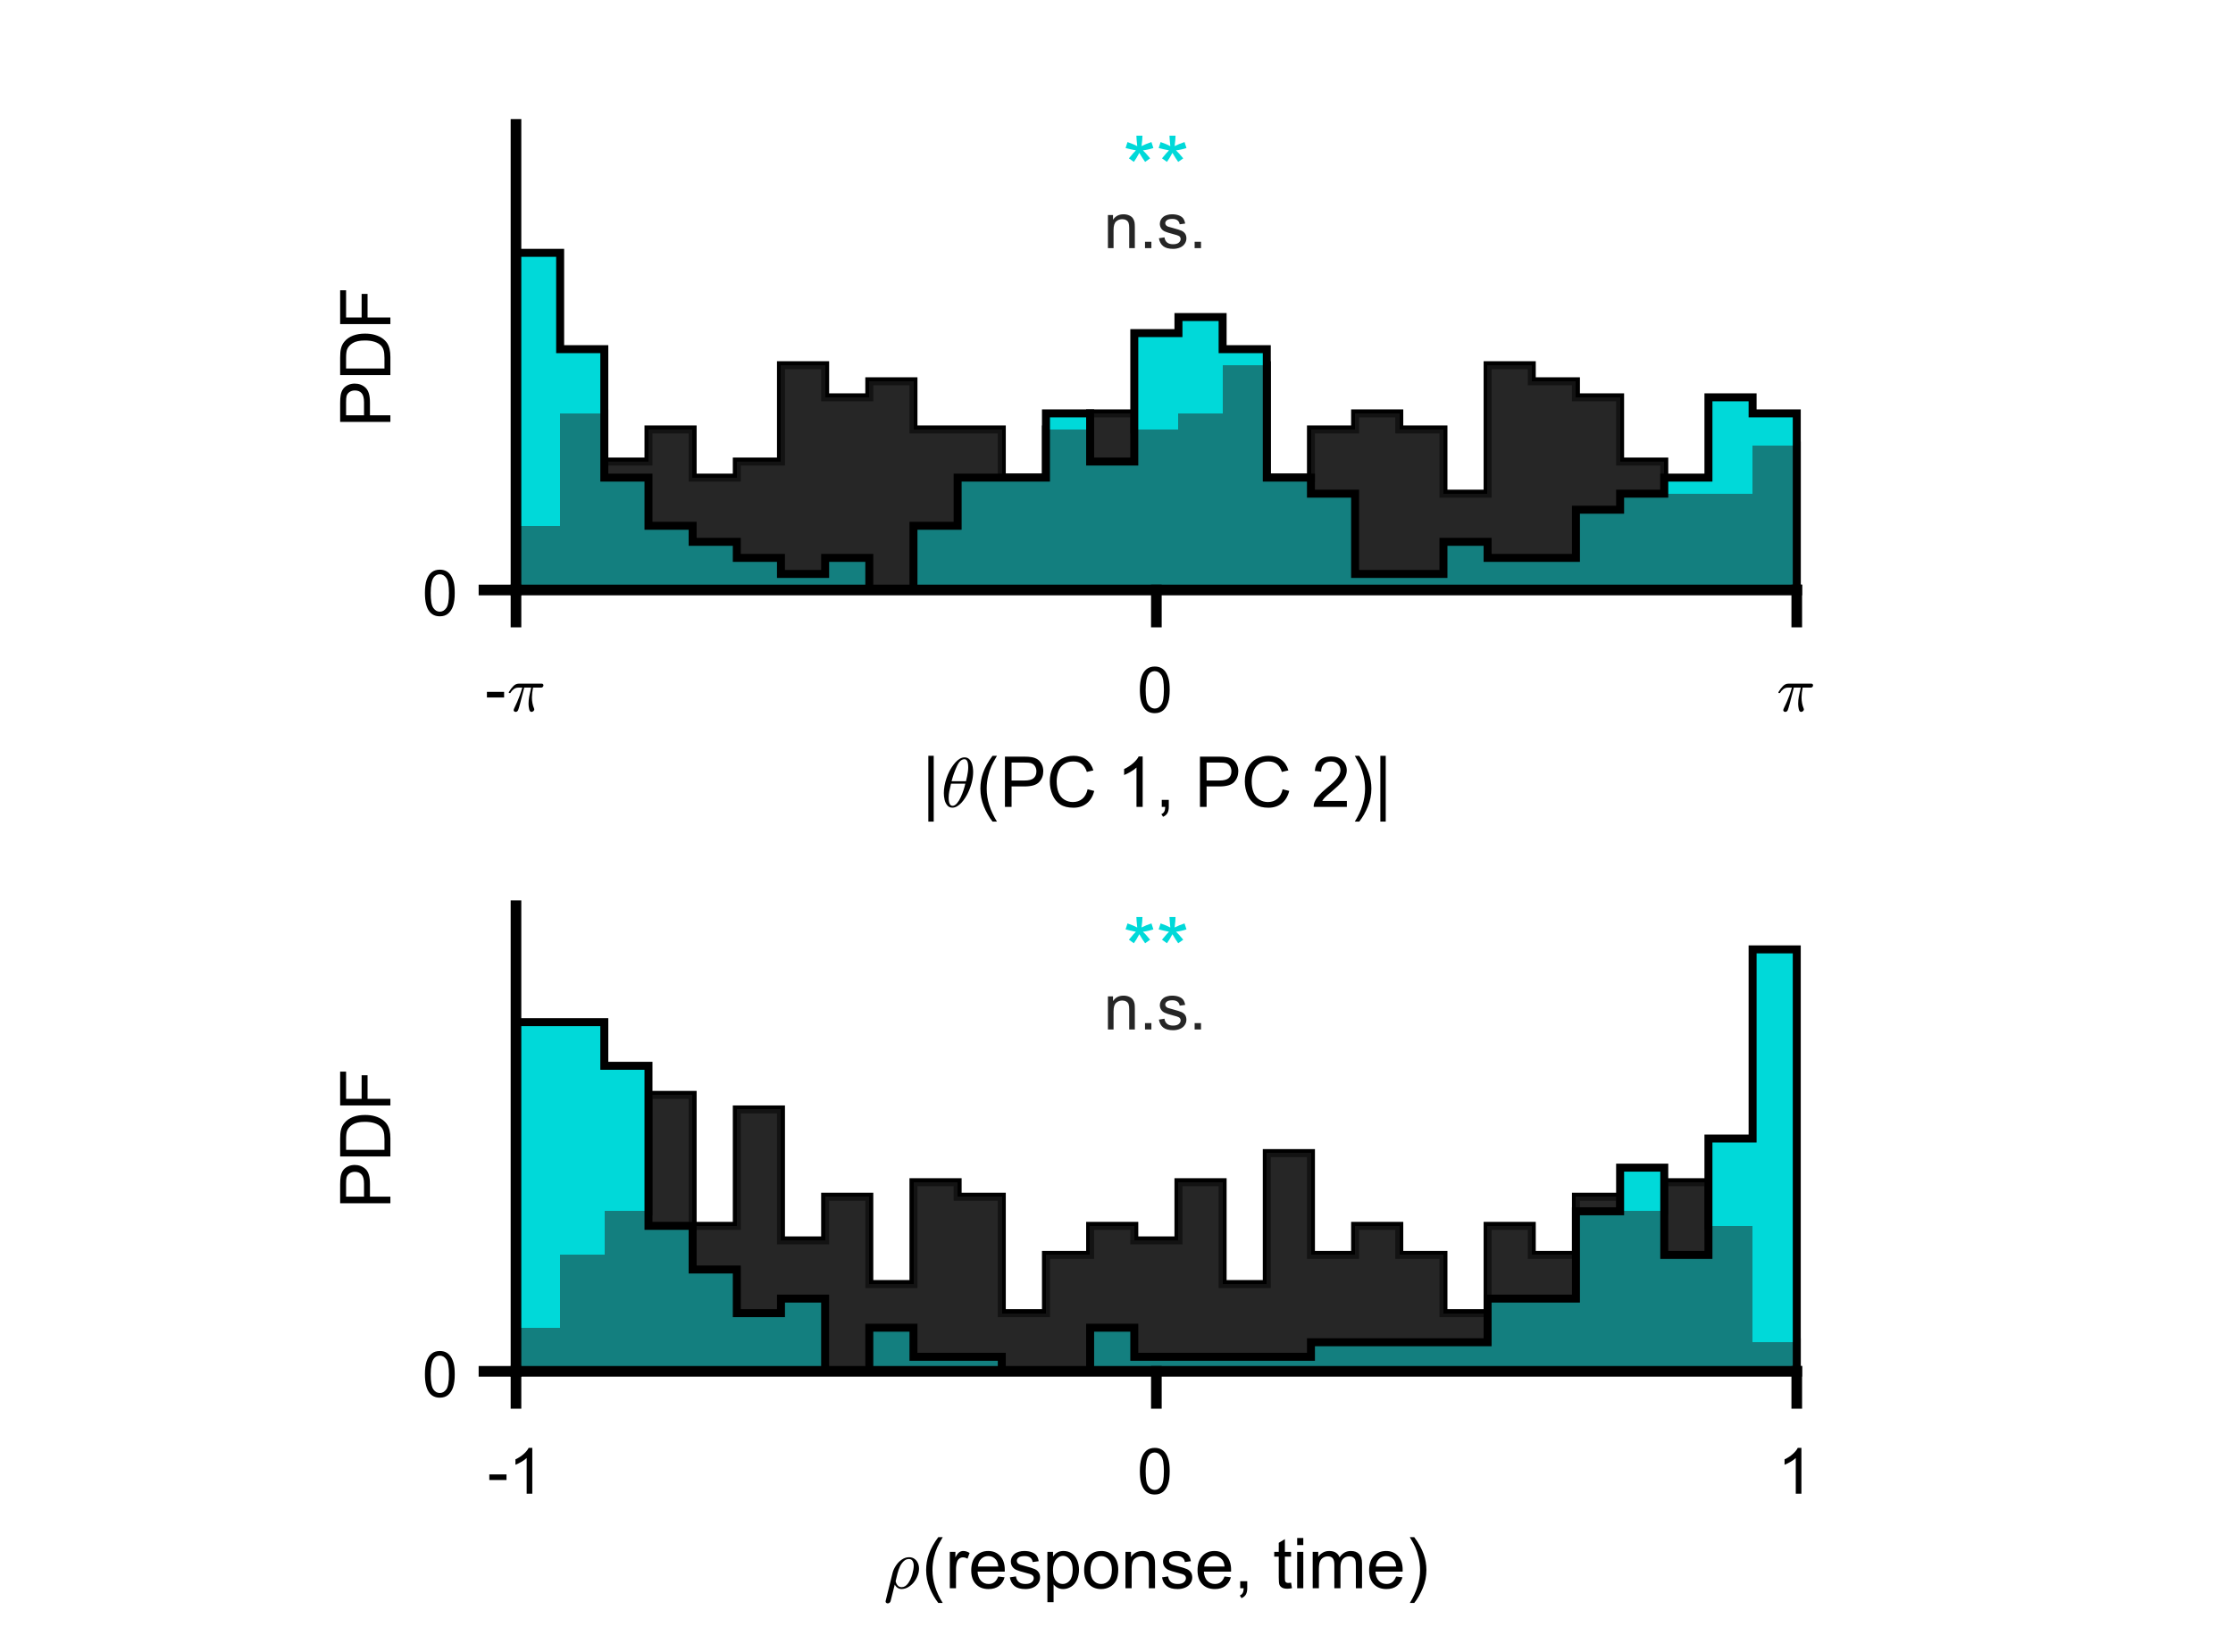 <?xml version="1.0"?>
<!DOCTYPE svg PUBLIC '-//W3C//DTD SVG 1.0//EN'
          'http://www.w3.org/TR/2001/REC-SVG-20010904/DTD/svg10.dtd'>
<svg xmlns:xlink="http://www.w3.org/1999/xlink" style="fill-opacity:1; color-rendering:auto; color-interpolation:auto; text-rendering:auto; stroke:black; stroke-linecap:square; stroke-miterlimit:10; shape-rendering:auto; stroke-opacity:1; fill:black; stroke-dasharray:none; font-weight:normal; stroke-width:1; font-family:'Dialog'; font-style:normal; stroke-linejoin:miter; font-size:12px; stroke-dashoffset:0; image-rendering:auto;" width="700" height="518" xmlns="http://www.w3.org/2000/svg"
><rect width="100%" height="100%" fill="#808080" stroke="none"/><!--Generated by the Batik Graphics2D SVG Generator--><defs id="genericDefs"
  /><g
  ><defs id="defs1"
    ><clipPath clipPathUnits="userSpaceOnUse" id="clipPath1"
      ><path d="M0 0 L700 0 L700 518 L0 518 L0 0 Z"
      /></clipPath
    ></defs
    ><g style="fill:white; stroke:white;"
    ><rect x="0" y="0" width="700" style="clip-path:url(#clipPath1); stroke:none;" height="518"
    /></g
    ><g style="fill:white; text-rendering:optimizeSpeed; color-rendering:optimizeSpeed; image-rendering:optimizeSpeed; shape-rendering:crispEdges; stroke:white; color-interpolation:sRGB;"
    ><rect x="0" width="700" height="518" y="0" style="stroke:none;"
      /><path d="M175.595 185 L175.595 164.862 L161.75 164.862 L161.75 185 ZM189.44 185 L189.44 129.621 L175.595 129.621 L175.595 185 ZM203.285 185 L203.285 144.724 L189.44 144.724 L189.44 185 ZM217.129 185 L217.129 134.655 L203.285 134.655 L203.285 185 ZM230.974 185 L230.974 149.759 L217.129 149.759 L217.129 185 ZM244.819 185 L244.819 144.724 L230.974 144.724 L230.974 185 ZM258.664 185 L258.664 114.517 L244.819 114.517 L244.819 185 ZM272.509 185 L272.509 124.586 L258.664 124.586 L258.664 185 ZM286.353 185 L286.353 119.552 L272.509 119.552 L272.509 185 ZM300.198 134.655 L286.353 134.655 L286.353 185 L300.198 185 L314.043 185 L314.043 134.655 ZM327.888 185 L327.888 149.759 L314.043 149.759 L314.043 185 ZM341.733 185 L341.733 134.655 L327.888 134.655 L327.888 185 ZM355.578 185 L355.578 129.621 L341.733 129.621 L341.733 185 ZM369.422 185 L369.422 134.655 L355.578 134.655 L355.578 185 ZM383.267 185 L383.267 129.621 L369.422 129.621 L369.422 185 ZM397.112 185 L397.112 114.517 L383.267 114.517 L383.267 185 ZM410.957 185 L410.957 149.759 L397.112 149.759 L397.112 185 ZM424.802 185 L424.802 134.655 L410.957 134.655 L410.957 185 ZM438.647 185 L438.647 129.621 L424.802 129.621 L424.802 185 ZM452.491 185 L452.491 134.655 L438.647 134.655 L438.647 185 ZM466.336 185 L466.336 154.793 L452.491 154.793 L452.491 185 ZM480.181 185 L480.181 114.517 L466.336 114.517 L466.336 185 ZM494.026 185 L494.026 119.552 L480.181 119.552 L480.181 185 ZM507.871 185 L507.871 124.586 L494.026 124.586 L494.026 185 ZM521.716 185 L521.716 144.724 L507.871 144.724 L507.871 185 ZM535.56 154.793 L521.716 154.793 L521.716 185 L535.56 185 L549.405 185 L549.405 154.793 ZM563.25 185 L563.25 139.69 L549.405 139.69 L549.405 185 Z" style="fill:rgb(38,38,38); stroke:none;"
    /></g
    ><g style="text-rendering:geometricPrecision; stroke-width:2.5; color-interpolation:linearRGB; color-rendering:optimizeQuality; stroke-linecap:butt; image-rendering:optimizeQuality;"
    ><path d="M161.75 164.862 L175.595 164.862 L175.595 129.621 L189.44 129.621 L189.44 144.724 L203.285 144.724 L203.285 134.655 L217.129 134.655 L217.129 149.759 L230.974 149.759 L230.974 144.724 L244.819 144.724 L244.819 114.517 L258.664 114.517 L258.664 124.586 L272.509 124.586 L272.509 119.552 L286.353 119.552 L286.353 134.655 L300.198 134.655 L300.198 134.655 L314.043 134.655 L314.043 149.759 L327.888 149.759 L327.888 134.655 L341.733 134.655 L341.733 129.621 L355.578 129.621 L355.578 134.655 L369.422 134.655 L369.422 129.621 L383.267 129.621 L383.267 114.517 L397.112 114.517 L397.112 149.759 L410.957 149.759 L410.957 134.655 L424.802 134.655 L424.802 129.621 L438.647 129.621 L438.647 134.655 L452.491 134.655 L452.491 154.793 L466.336 154.793 L466.336 114.517 L480.181 114.517 L480.181 119.552 L494.026 119.552 L494.026 124.586 L507.871 124.586 L507.871 144.724 L521.716 144.724 L521.716 154.793 L535.56 154.793 L535.56 154.793 L549.405 154.793 L549.405 139.69 L563.25 139.69 L563.25 185" style="fill:none; fill-rule:evenodd;"
    /></g
    ><g style="fill:rgb(0,217,217); text-rendering:optimizeSpeed; color-rendering:optimizeSpeed; image-rendering:optimizeSpeed; shape-rendering:crispEdges; stroke:rgb(0,217,217); color-interpolation:sRGB;"
    ><path style="stroke:none;" d="M175.595 185 L175.595 79.276 L161.75 79.276 L161.75 185 ZM189.44 185 L189.44 109.483 L175.595 109.483 L175.595 185 ZM203.285 185 L203.285 149.759 L189.44 149.759 L189.44 185 ZM217.129 185 L217.129 164.862 L203.285 164.862 L203.285 185 ZM230.974 185 L230.974 169.897 L217.129 169.897 L217.129 185 ZM244.819 185 L244.819 174.931 L230.974 174.931 L230.974 185 ZM258.664 185 L258.664 179.965 L244.819 179.965 L244.819 185 ZM272.509 185 L272.509 174.931 L258.664 174.931 L258.664 185 ZM300.198 185 L300.198 164.862 L286.353 164.862 L286.353 185 ZM314.043 149.759 L300.198 149.759 L300.198 185 L314.043 185 L327.888 185 L327.888 149.759 ZM341.733 185 L341.733 129.621 L327.888 129.621 L327.888 185 ZM355.578 185 L355.578 144.724 L341.733 144.724 L341.733 185 ZM369.422 185 L369.422 104.448 L355.578 104.448 L355.578 185 ZM383.267 185 L383.267 99.414 L369.422 99.414 L369.422 185 ZM397.112 185 L397.112 109.483 L383.267 109.483 L383.267 185 ZM410.957 185 L410.957 149.759 L397.112 149.759 L397.112 185 ZM424.802 185 L424.802 154.793 L410.957 154.793 L410.957 185 ZM438.647 179.965 L424.802 179.965 L424.802 185 L438.647 185 L452.491 185 L452.491 179.965 ZM466.336 185 L466.336 169.897 L452.491 169.897 L452.491 185 ZM480.181 174.931 L466.336 174.931 L466.336 185 L480.181 185 L494.026 185 L494.026 174.931 ZM507.871 185 L507.871 159.828 L494.026 159.828 L494.026 185 ZM521.716 185 L521.716 154.793 L507.871 154.793 L507.871 185 ZM535.56 185 L535.56 149.759 L521.716 149.759 L521.716 185 ZM549.405 185 L549.405 124.586 L535.56 124.586 L535.56 185 ZM563.25 185 L563.25 129.621 L549.405 129.621 L549.405 185 Z"
    /></g
    ><g style="fill-opacity:0.502; fill:rgb(38,38,38); text-rendering:optimizeSpeed; image-rendering:optimizeSpeed; color-rendering:optimizeSpeed; shape-rendering:crispEdges; stroke:rgb(38,38,38); color-interpolation:sRGB; stroke-opacity:0.502;"
    ><path style="stroke:none;" d="M175.595 185 L175.595 164.862 L161.75 164.862 L161.75 185 ZM189.44 185 L189.44 129.621 L175.595 129.621 L175.595 185 ZM203.285 185 L203.285 144.724 L189.44 144.724 L189.44 185 ZM217.129 185 L217.129 134.655 L203.285 134.655 L203.285 185 ZM230.974 185 L230.974 149.759 L217.129 149.759 L217.129 185 ZM244.819 185 L244.819 144.724 L230.974 144.724 L230.974 185 ZM258.664 185 L258.664 114.517 L244.819 114.517 L244.819 185 ZM272.509 185 L272.509 124.586 L258.664 124.586 L258.664 185 ZM286.353 185 L286.353 119.552 L272.509 119.552 L272.509 185 ZM300.198 134.655 L286.353 134.655 L286.353 185 L300.198 185 L314.043 185 L314.043 134.655 ZM327.888 185 L327.888 149.759 L314.043 149.759 L314.043 185 ZM341.733 185 L341.733 134.655 L327.888 134.655 L327.888 185 ZM355.578 185 L355.578 129.621 L341.733 129.621 L341.733 185 ZM369.422 185 L369.422 134.655 L355.578 134.655 L355.578 185 ZM383.267 185 L383.267 129.621 L369.422 129.621 L369.422 185 ZM397.112 185 L397.112 114.517 L383.267 114.517 L383.267 185 ZM410.957 185 L410.957 149.759 L397.112 149.759 L397.112 185 ZM424.802 185 L424.802 134.655 L410.957 134.655 L410.957 185 ZM438.647 185 L438.647 129.621 L424.802 129.621 L424.802 185 ZM452.491 185 L452.491 134.655 L438.647 134.655 L438.647 185 ZM466.336 185 L466.336 154.793 L452.491 154.793 L452.491 185 ZM480.181 185 L480.181 114.517 L466.336 114.517 L466.336 185 ZM494.026 185 L494.026 119.552 L480.181 119.552 L480.181 185 ZM507.871 185 L507.871 124.586 L494.026 124.586 L494.026 185 ZM521.716 185 L521.716 144.724 L507.871 144.724 L507.871 185 ZM535.56 154.793 L521.716 154.793 L521.716 185 L535.56 185 L549.405 185 L549.405 154.793 ZM563.25 185 L563.25 139.69 L549.405 139.69 L549.405 185 Z"
    /></g
    ><g style="text-rendering:geometricPrecision; stroke-width:2.5; color-interpolation:linearRGB; color-rendering:optimizeQuality; stroke-linecap:butt; image-rendering:optimizeQuality;"
    ><path d="M161.75 79.276 L175.595 79.276 L175.595 109.483 L189.44 109.483 L189.44 149.759 L203.285 149.759 L203.285 164.862 L217.129 164.862 L217.129 169.897 L230.974 169.897 L230.974 174.931 L244.819 174.931 L244.819 179.965 L258.664 179.965 L258.664 174.931 L272.509 174.931 L272.509 185 L286.353 185 L286.353 164.862 L300.198 164.862 L300.198 149.759 L314.043 149.759 L314.043 149.759 L327.888 149.759 L327.888 129.621 L341.733 129.621 L341.733 144.724 L355.578 144.724 L355.578 104.448 L369.422 104.448 L369.422 99.414 L383.267 99.414 L383.267 109.483 L397.112 109.483 L397.112 149.759 L410.957 149.759 L410.957 154.793 L424.802 154.793 L424.802 179.965 L438.647 179.965 L438.647 179.965 L452.491 179.965 L452.491 169.897 L466.336 169.897 L466.336 174.931 L480.181 174.931 L480.181 174.931 L494.026 174.931 L494.026 159.828 L507.871 159.828 L507.871 154.793 L521.716 154.793 L521.716 149.759 L535.56 149.759 L535.56 124.586 L549.405 124.586 L549.405 129.621 L563.25 129.621 L563.25 185" style="fill:none; fill-rule:evenodd;"
      /><line x1="161.75" x2="563.25" y1="185" style="stroke-linecap:square; fill:none; stroke-linejoin:round; stroke-width:3.333;" y2="185"
      /><line x1="161.75" x2="161.75" y1="185" style="stroke-linecap:square; fill:none; stroke-linejoin:round; stroke-width:3.333;" y2="195.037"
      /><line x1="362.5" x2="362.5" y1="185" style="stroke-linecap:square; fill:none; stroke-linejoin:round; stroke-width:3.333;" y2="195.037"
      /><line x1="563.25" x2="563.25" y1="185" style="stroke-linecap:square; fill:none; stroke-linejoin:round; stroke-width:3.333;" y2="195.037"
    /></g
    ><g transform="translate(152,223)" style="font-size:20px; text-rendering:geometricPrecision; color-rendering:optimizeQuality; image-rendering:optimizeQuality; font-family:'SansSerif'; color-interpolation:linearRGB;"
    ><path style="stroke:none;" d="M0.641 -4.297 L0.641 -6.062 L6.031 -6.062 L6.031 -4.297 L0.641 -4.297 Z"
    /></g
    ><g transform="translate(159,223)" style="font-size:20px; text-rendering:geometricPrecision; color-rendering:optimizeQuality; image-rendering:optimizeQuality; font-family:'mwb_cmmi10'; color-interpolation:linearRGB;"
    ><path style="stroke:none;" d="M2.016 -0.344 Q2.016 -0.453 2.094 -0.672 Q2.656 -1.828 3.141 -2.945 Q3.625 -4.062 4.008 -5.125 Q4.391 -6.188 4.719 -7.391 L3.438 -7.391 Q2.703 -7.391 2.07 -6.93 Q1.438 -6.469 1.016 -5.766 Q0.984 -5.688 0.906 -5.688 L0.672 -5.688 Q0.484 -5.688 0.484 -5.875 Q0.484 -5.922 0.516 -6 Q1.172 -7.109 1.922 -7.867 Q2.672 -8.625 3.609 -8.625 L10.859 -8.625 Q11.062 -8.625 11.211 -8.484 Q11.359 -8.344 11.359 -8.109 Q11.359 -7.828 11.148 -7.609 Q10.938 -7.391 10.641 -7.391 L8.094 -7.391 Q7.781 -5.812 7.75 -4.312 Q7.75 -2.391 8.422 -0.844 Q8.484 -0.719 8.484 -0.594 Q8.484 -0.375 8.352 -0.195 Q8.219 -0.016 8.023 0.102 Q7.828 0.219 7.594 0.219 Q7.078 0.219 6.883 -0.641 Q6.688 -1.5 6.688 -2.312 Q6.688 -3.453 6.883 -4.508 Q7.078 -5.562 7.5 -7.391 L5.328 -7.391 Q3.734 -0.984 3.422 -0.328 Q3.141 0.219 2.641 0.219 Q2.391 0.219 2.203 0.062 Q2.016 -0.094 2.016 -0.344 Z"
    /></g
    ><g transform="translate(362.5,202.371)" style="font-size:20px; text-rendering:geometricPrecision; color-rendering:optimizeQuality; image-rendering:optimizeQuality; font-family:'SansSerif'; color-interpolation:linearRGB;"
    ><path style="stroke:none;" d="M-5.172 13.938 Q-5.172 11.406 -4.648 9.852 Q-4.125 8.297 -3.094 7.461 Q-2.062 6.625 -0.5 6.625 Q0.656 6.625 1.523 7.086 Q2.391 7.547 2.953 8.422 Q3.516 9.297 3.844 10.555 Q4.172 11.812 4.172 13.938 Q4.172 16.453 3.648 18 Q3.125 19.547 2.102 20.398 Q1.078 21.25 -0.5 21.25 Q-2.578 21.25 -3.75 19.766 Q-5.172 17.969 -5.172 13.938 ZM-3.359 13.938 Q-3.359 17.469 -2.539 18.633 Q-1.719 19.797 -0.5 19.797 Q0.703 19.797 1.531 18.625 Q2.359 17.453 2.359 13.938 Q2.359 10.406 1.531 9.242 Q0.703 8.078 -0.516 8.078 Q-1.734 8.078 -2.453 9.109 Q-3.359 10.406 -3.359 13.938 Z"
    /></g
    ><g transform="translate(557,223)" style="font-size:20px; text-rendering:geometricPrecision; color-rendering:optimizeQuality; image-rendering:optimizeQuality; font-family:'mwb_cmmi10'; color-interpolation:linearRGB;"
    ><path style="stroke:none;" d="M2.016 -0.344 Q2.016 -0.453 2.094 -0.672 Q2.656 -1.828 3.141 -2.945 Q3.625 -4.062 4.008 -5.125 Q4.391 -6.188 4.719 -7.391 L3.438 -7.391 Q2.703 -7.391 2.07 -6.93 Q1.438 -6.469 1.016 -5.766 Q0.984 -5.688 0.906 -5.688 L0.672 -5.688 Q0.484 -5.688 0.484 -5.875 Q0.484 -5.922 0.516 -6 Q1.172 -7.109 1.922 -7.867 Q2.672 -8.625 3.609 -8.625 L10.859 -8.625 Q11.062 -8.625 11.211 -8.484 Q11.359 -8.344 11.359 -8.109 Q11.359 -7.828 11.148 -7.609 Q10.938 -7.391 10.641 -7.391 L8.094 -7.391 Q7.781 -5.812 7.75 -4.312 Q7.75 -2.391 8.422 -0.844 Q8.484 -0.719 8.484 -0.594 Q8.484 -0.375 8.352 -0.195 Q8.219 -0.016 8.023 0.102 Q7.828 0.219 7.594 0.219 Q7.078 0.219 6.883 -0.641 Q6.688 -1.5 6.688 -2.312 Q6.688 -3.453 6.883 -4.508 Q7.078 -5.562 7.5 -7.391 L5.328 -7.391 Q3.734 -0.984 3.422 -0.328 Q3.141 0.219 2.641 0.219 Q2.391 0.219 2.203 0.062 Q2.016 -0.094 2.016 -0.344 Z"
    /></g
    ><g transform="translate(289,253)" style="font-size:22px; text-rendering:geometricPrecision; color-rendering:optimizeQuality; image-rendering:optimizeQuality; font-family:'SansSerif'; color-interpolation:linearRGB;"
    ><path style="stroke:none;" d="M2.016 4.625 L2.016 -16.016 L3.703 -16.016 L3.703 4.625 L2.016 4.625 Z"
    /></g
    ><g transform="translate(295,253)" style="font-size:22px; text-rendering:geometricPrecision; color-rendering:optimizeQuality; image-rendering:optimizeQuality; font-family:'mwb_cmmi10'; color-interpolation:linearRGB;"
    ><path style="stroke:none;" d="M3.547 0.25 Q2.547 0.25 1.945 -0.484 Q1.344 -1.219 1.109 -2.25 Q0.875 -3.281 0.875 -4.281 L0.875 -4.312 Q0.875 -5.406 1.086 -6.586 Q1.297 -7.766 1.695 -8.945 Q2.094 -10.125 2.562 -11.047 Q2.875 -11.688 3.391 -12.484 Q3.906 -13.281 4.531 -13.969 Q5.156 -14.656 5.883 -15.086 Q6.609 -15.516 7.344 -15.516 L7.375 -15.516 Q8.172 -15.516 8.703 -15.07 Q9.234 -14.625 9.523 -13.938 Q9.812 -13.25 9.938 -12.469 Q10.062 -11.688 10.062 -10.984 Q10.062 -9.312 9.609 -7.578 Q9.156 -5.844 8.359 -4.219 Q8.062 -3.609 7.531 -2.781 Q7 -1.953 6.398 -1.297 Q5.797 -0.641 5.055 -0.195 Q4.312 0.25 3.562 0.25 L3.547 0.25 ZM3.594 -0.328 Q4.312 -0.328 4.984 -1.109 Q5.656 -1.891 6.164 -3 Q6.672 -4.109 7.055 -5.281 Q7.438 -6.453 7.609 -7.266 L3.125 -7.266 Q2.781 -5.875 2.586 -4.875 Q2.391 -3.875 2.391 -2.906 Q2.391 -0.328 3.594 -0.328 ZM3.297 -8.031 L7.812 -8.031 Q8.047 -9 8.188 -9.648 Q8.328 -10.297 8.422 -11.016 Q8.516 -11.734 8.516 -12.359 Q8.516 -14.938 7.344 -14.938 Q5.953 -14.938 4.938 -12.688 Q3.922 -10.438 3.297 -8.031 Z"
    /></g
    ><g transform="translate(306,253)" style="font-size:22px; text-rendering:geometricPrecision; color-rendering:optimizeQuality; image-rendering:optimizeQuality; font-family:'SansSerif'; color-interpolation:linearRGB;"
    ><path style="stroke:none;" d="M5.141 4.625 Q3.547 2.609 2.438 -0.094 Q1.328 -2.797 1.328 -5.703 Q1.328 -8.266 2.156 -10.609 Q3.125 -13.328 5.141 -16.016 L6.531 -16.016 Q5.234 -13.781 4.812 -12.828 Q4.156 -11.344 3.781 -9.734 Q3.312 -7.719 3.312 -5.688 Q3.312 -0.531 6.531 4.625 L5.141 4.625 ZM9.029 0 L9.029 -15.75 L14.967 -15.75 Q16.529 -15.75 17.357 -15.594 Q18.514 -15.406 19.303 -14.859 Q20.092 -14.312 20.568 -13.336 Q21.045 -12.359 21.045 -11.188 Q21.045 -9.188 19.764 -7.797 Q18.482 -6.406 15.154 -6.406 L11.107 -6.406 L11.107 0 L9.029 0 ZM11.107 -8.266 L15.185 -8.266 Q17.201 -8.266 18.045 -9.016 Q18.889 -9.766 18.889 -11.125 Q18.889 -12.125 18.396 -12.828 Q17.904 -13.531 17.076 -13.75 Q16.561 -13.891 15.139 -13.891 L11.107 -13.891 L11.107 -8.266 ZM34.938 -5.516 L37.016 -5 Q36.359 -2.422 34.656 -1.078 Q32.953 0.266 30.5 0.266 Q27.953 0.266 26.359 -0.773 Q24.766 -1.812 23.93 -3.773 Q23.094 -5.734 23.094 -8 Q23.094 -10.453 24.031 -12.281 Q24.969 -14.109 26.711 -15.062 Q28.453 -16.016 30.531 -16.016 Q32.891 -16.016 34.5 -14.812 Q36.109 -13.609 36.75 -11.438 L34.703 -10.953 Q34.156 -12.672 33.109 -13.453 Q32.062 -14.234 30.484 -14.234 Q28.672 -14.234 27.453 -13.367 Q26.234 -12.5 25.742 -11.031 Q25.25 -9.562 25.25 -8 Q25.25 -6 25.836 -4.5 Q26.422 -3 27.656 -2.258 Q28.891 -1.516 30.328 -1.516 Q32.078 -1.516 33.289 -2.523 Q34.5 -3.531 34.938 -5.516 ZM52.203 0 L50.266 0 L50.266 -12.328 Q49.562 -11.656 48.43 -10.992 Q47.297 -10.328 46.391 -9.984 L46.391 -11.859 Q48.016 -12.625 49.234 -13.711 Q50.453 -14.797 50.953 -15.812 L52.203 -15.812 L52.203 0 ZM58.188 0 L58.188 -2.203 L60.392 -2.203 L60.392 0 Q60.392 1.219 59.962 1.961 Q59.532 2.703 58.595 3.109 L58.063 2.281 Q58.673 2.016 58.962 1.5 Q59.251 0.984 59.282 0 L58.188 0 ZM70.163 0 L70.163 -15.75 L76.101 -15.75 Q77.663 -15.75 78.491 -15.594 Q79.647 -15.406 80.436 -14.859 Q81.226 -14.312 81.702 -13.336 Q82.179 -12.359 82.179 -11.188 Q82.179 -9.188 80.897 -7.797 Q79.616 -6.406 76.288 -6.406 L72.241 -6.406 L72.241 0 L70.163 0 ZM72.241 -8.266 L76.319 -8.266 Q78.335 -8.266 79.179 -9.016 Q80.022 -9.766 80.022 -11.125 Q80.022 -12.125 79.53 -12.828 Q79.038 -13.531 78.21 -13.75 Q77.694 -13.891 76.272 -13.891 L72.241 -13.891 L72.241 -8.266 ZM96.071 -5.516 L98.149 -5 Q97.493 -2.422 95.79 -1.078 Q94.087 0.266 91.634 0.266 Q89.087 0.266 87.493 -0.773 Q85.899 -1.812 85.064 -3.773 Q84.228 -5.734 84.228 -8 Q84.228 -10.453 85.165 -12.281 Q86.103 -14.109 87.845 -15.062 Q89.587 -16.016 91.665 -16.016 Q94.024 -16.016 95.634 -14.812 Q97.243 -13.609 97.884 -11.438 L95.837 -10.953 Q95.29 -12.672 94.243 -13.453 Q93.196 -14.234 91.618 -14.234 Q89.806 -14.234 88.587 -13.367 Q87.368 -12.5 86.876 -11.031 Q86.384 -9.562 86.384 -8 Q86.384 -6 86.97 -4.5 Q87.556 -3 88.79 -2.258 Q90.024 -1.516 91.462 -1.516 Q93.212 -1.516 94.423 -2.523 Q95.634 -3.531 96.071 -5.516 ZM116.212 -1.859 L116.212 0 L105.806 0 Q105.774 -0.703 106.024 -1.344 Q106.431 -2.406 107.306 -3.438 Q108.181 -4.469 109.821 -5.828 Q112.399 -7.922 113.298 -9.156 Q114.196 -10.391 114.196 -11.484 Q114.196 -12.641 113.376 -13.43 Q112.556 -14.219 111.243 -14.219 Q109.837 -14.219 109.001 -13.375 Q108.165 -12.531 108.149 -11.047 L106.165 -11.266 Q106.368 -13.484 107.704 -14.648 Q109.04 -15.812 111.274 -15.812 Q113.54 -15.812 114.86 -14.555 Q116.181 -13.297 116.181 -11.438 Q116.181 -10.5 115.798 -9.586 Q115.415 -8.672 114.517 -7.664 Q113.618 -6.656 111.54 -4.891 Q109.79 -3.422 109.298 -2.906 Q108.806 -2.391 108.493 -1.859 L116.212 -1.859 ZM120.088 4.625 L118.697 4.625 Q121.916 -0.531 121.916 -5.688 Q121.916 -7.719 121.447 -9.703 Q121.088 -11.312 120.432 -12.797 Q120.01 -13.766 118.697 -16.016 L120.088 -16.016 Q122.103 -13.328 123.072 -10.609 Q123.9 -8.266 123.9 -5.703 Q123.9 -2.797 122.791 -0.094 Q121.682 2.609 120.088 4.625 ZM126.711 4.625 L126.711 -16.016 L128.398 -16.016 L128.398 4.625 L126.711 4.625 Z"
    /></g
    ><g style="text-rendering:geometricPrecision; stroke-width:3.333; color-interpolation:linearRGB; color-rendering:optimizeQuality; image-rendering:optimizeQuality; stroke-linejoin:round;"
    ><line y2="39" style="fill:none;" x1="161.75" x2="161.75" y1="185"
      /><line y2="185" style="fill:none;" x1="161.75" x2="151.713" y1="185"
    /></g
    ><g transform="translate(144.379,185)" style="font-size:20px; text-rendering:geometricPrecision; color-rendering:optimizeQuality; image-rendering:optimizeQuality; font-family:'SansSerif'; color-interpolation:linearRGB;"
    ><path style="stroke:none;" d="M-11.172 0.938 Q-11.172 -1.594 -10.648 -3.148 Q-10.125 -4.703 -9.094 -5.539 Q-8.062 -6.375 -6.5 -6.375 Q-5.344 -6.375 -4.477 -5.914 Q-3.609 -5.453 -3.047 -4.578 Q-2.484 -3.703 -2.156 -2.445 Q-1.828 -1.188 -1.828 0.938 Q-1.828 3.453 -2.352 5 Q-2.875 6.547 -3.898 7.398 Q-4.922 8.25 -6.5 8.25 Q-8.578 8.25 -9.75 6.766 Q-11.172 4.969 -11.172 0.938 ZM-9.359 0.938 Q-9.359 4.469 -8.539 5.633 Q-7.719 6.797 -6.5 6.797 Q-5.297 6.797 -4.469 5.625 Q-3.641 4.453 -3.641 0.938 Q-3.641 -2.594 -4.469 -3.758 Q-5.297 -4.922 -6.516 -4.922 Q-7.734 -4.922 -8.453 -3.891 Q-9.359 -2.594 -9.359 0.938 Z"
    /></g
    ><g transform="translate(127.379,112) rotate(-90)" style="font-size:22px; text-rendering:geometricPrecision; color-rendering:optimizeQuality; image-rendering:optimizeQuality; font-family:'SansSerif'; color-interpolation:linearRGB;"
    ><path style="stroke:none;" d="M-20.297 -5 L-20.297 -20.75 L-14.359 -20.75 Q-12.797 -20.75 -11.969 -20.594 Q-10.812 -20.406 -10.023 -19.859 Q-9.234 -19.312 -8.758 -18.336 Q-8.281 -17.359 -8.281 -16.188 Q-8.281 -14.188 -9.562 -12.797 Q-10.844 -11.406 -14.172 -11.406 L-18.219 -11.406 L-18.219 -5 L-20.297 -5 ZM-18.219 -13.266 L-14.141 -13.266 Q-12.125 -13.266 -11.281 -14.016 Q-10.438 -14.766 -10.438 -16.125 Q-10.438 -17.125 -10.93 -17.828 Q-11.422 -18.531 -12.25 -18.75 Q-12.766 -18.891 -14.188 -18.891 L-18.219 -18.891 L-18.219 -13.266 ZM-5.623 -5 L-5.623 -20.75 L-0.201 -20.75 Q1.627 -20.75 2.596 -20.516 Q3.955 -20.219 4.908 -19.391 Q6.158 -18.344 6.775 -16.703 Q7.393 -15.062 7.393 -12.953 Q7.393 -11.172 6.971 -9.781 Q6.549 -8.391 5.893 -7.484 Q5.236 -6.578 4.463 -6.055 Q3.689 -5.531 2.588 -5.266 Q1.486 -5 0.049 -5 L-5.623 -5 ZM-3.545 -6.859 L-0.185 -6.859 Q1.377 -6.859 2.26 -7.148 Q3.143 -7.438 3.674 -7.969 Q4.408 -8.703 4.822 -9.953 Q5.236 -11.203 5.236 -13 Q5.236 -15.469 4.432 -16.789 Q3.627 -18.109 2.455 -18.562 Q1.627 -18.891 -0.232 -18.891 L-3.545 -18.891 L-3.545 -6.859 ZM10.374 -5 L10.374 -20.75 L20.983 -20.75 L20.983 -18.891 L12.452 -18.891 L12.452 -14.016 L19.843 -14.016 L19.843 -12.156 L12.452 -12.156 L12.452 -5 L10.374 -5 Z"
    /></g
    ><g transform="translate(362.5,68.2)" style="font-size:26.667px; fill:rgb(0,217,217); text-rendering:geometricPrecision; image-rendering:optimizeQuality; color-rendering:optimizeQuality; font-family:'SansSerif'; stroke:rgb(0,217,217); color-interpolation:linearRGB;"
    ><path style="stroke:none;" d="M-9.656 -21.781 L-9.047 -23.656 Q-6.953 -22.922 -6 -22.375 Q-6.25 -24.766 -6.266 -25.656 L-4.359 -25.656 Q-4.391 -24.359 -4.656 -22.391 Q-3.297 -23.078 -1.547 -23.656 L-0.938 -21.781 Q-2.609 -21.234 -4.219 -21.047 Q-3.422 -20.344 -1.953 -18.547 L-3.531 -17.438 Q-4.297 -18.469 -5.344 -20.266 Q-6.328 -18.406 -7.062 -17.438 L-8.609 -18.547 Q-7.078 -20.438 -6.422 -21.047 Q-8.125 -21.375 -9.656 -21.781 ZM0.717 -21.781 L1.327 -23.656 Q3.42 -22.922 4.374 -22.375 Q4.124 -24.766 4.108 -25.656 L6.014 -25.656 Q5.983 -24.359 5.717 -22.391 Q7.077 -23.078 8.827 -23.656 L9.436 -21.781 Q7.764 -21.234 6.155 -21.047 Q6.952 -20.344 8.42 -18.547 L6.842 -17.438 Q6.077 -18.469 5.03 -20.266 Q4.045 -18.406 3.311 -17.438 L1.764 -18.547 Q3.295 -20.438 3.952 -21.047 Q2.249 -21.375 0.717 -21.781 Z"
    /></g
    ><g transform="translate(362.5,82.8)" style="font-size:20px; fill:rgb(38,38,38); text-rendering:geometricPrecision; image-rendering:optimizeQuality; color-rendering:optimizeQuality; font-family:'SansSerif'; stroke:rgb(38,38,38); color-interpolation:linearRGB;"
    ><path style="stroke:none;" d="M-15.188 -5 L-15.188 -15.375 L-13.594 -15.375 L-13.594 -13.891 Q-12.453 -15.609 -10.297 -15.609 Q-9.359 -15.609 -8.57 -15.273 Q-7.781 -14.938 -7.391 -14.391 Q-7 -13.844 -6.844 -13.094 Q-6.75 -12.594 -6.75 -11.375 L-6.75 -5 L-8.516 -5 L-8.516 -11.312 Q-8.516 -12.391 -8.719 -12.922 Q-8.922 -13.453 -9.445 -13.766 Q-9.969 -14.078 -10.672 -14.078 Q-11.797 -14.078 -12.609 -13.367 Q-13.422 -12.656 -13.422 -10.672 L-13.422 -5 L-15.188 -5 ZM-3.564 -5 L-3.564 -7 L-1.565 -7 L-1.565 -5 L-3.564 -5 ZM0.789 -8.094 L2.539 -8.375 Q2.68 -7.328 3.352 -6.773 Q4.023 -6.219 5.227 -6.219 Q6.43 -6.219 7.016 -6.711 Q7.602 -7.203 7.602 -7.859 Q7.602 -8.453 7.086 -8.797 Q6.727 -9.031 5.289 -9.391 Q3.352 -9.891 2.609 -10.242 Q1.867 -10.594 1.477 -11.227 Q1.086 -11.859 1.086 -12.625 Q1.086 -13.312 1.406 -13.906 Q1.727 -14.5 2.273 -14.891 Q2.68 -15.188 3.391 -15.398 Q4.102 -15.609 4.914 -15.609 Q6.133 -15.609 7.055 -15.258 Q7.977 -14.906 8.414 -14.305 Q8.852 -13.703 9.023 -12.703 L7.305 -12.469 Q7.18 -13.266 6.617 -13.711 Q6.055 -14.156 5.039 -14.156 Q3.82 -14.156 3.305 -13.758 Q2.789 -13.359 2.789 -12.828 Q2.789 -12.484 3.008 -12.203 Q3.211 -11.922 3.68 -11.734 Q3.945 -11.641 5.227 -11.297 Q7.102 -10.797 7.836 -10.477 Q8.57 -10.156 8.992 -9.555 Q9.414 -8.953 9.414 -8.047 Q9.414 -7.172 8.898 -6.391 Q8.383 -5.609 7.414 -5.188 Q6.445 -4.766 5.227 -4.766 Q3.211 -4.766 2.148 -5.609 Q1.086 -6.453 0.789 -8.094 ZM11.992 -5 L11.992 -7 L13.992 -7 L13.992 -5 L11.992 -5 Z"
    /></g
    ><g style="fill:rgb(38,38,38); text-rendering:optimizeSpeed; color-rendering:optimizeSpeed; image-rendering:optimizeSpeed; shape-rendering:crispEdges; stroke:rgb(38,38,38); color-interpolation:sRGB;"
    ><path style="stroke:none;" d="M175.595 430 L175.595 416.312 L161.75 416.312 L161.75 430 ZM189.44 430 L189.44 393.5 L175.595 393.5 L175.595 430 ZM203.285 430 L203.285 379.812 L189.44 379.812 L189.44 430 ZM217.129 430 L217.129 343.312 L203.285 343.312 L203.285 430 ZM230.974 430 L230.974 384.375 L217.129 384.375 L217.129 430 ZM244.819 430 L244.819 347.875 L230.974 347.875 L230.974 430 ZM258.664 430 L258.664 388.938 L244.819 388.938 L244.819 430 ZM272.509 430 L272.509 375.25 L258.664 375.25 L258.664 430 ZM286.353 430 L286.353 402.625 L272.509 402.625 L272.509 430 ZM300.198 430 L300.198 370.688 L286.353 370.688 L286.353 430 ZM314.043 430 L314.043 375.25 L300.198 375.25 L300.198 430 ZM327.888 430 L327.888 411.75 L314.043 411.75 L314.043 430 ZM341.733 430 L341.733 393.5 L327.888 393.5 L327.888 430 ZM355.578 430 L355.578 384.375 L341.733 384.375 L341.733 430 ZM369.422 430 L369.422 388.938 L355.578 388.938 L355.578 430 ZM383.267 430 L383.267 370.688 L369.422 370.688 L369.422 430 ZM397.112 430 L397.112 402.625 L383.267 402.625 L383.267 430 ZM410.957 430 L410.957 361.562 L397.112 361.562 L397.112 430 ZM424.802 430 L424.802 393.5 L410.957 393.5 L410.957 430 ZM438.647 430 L438.647 384.375 L424.802 384.375 L424.802 430 ZM452.491 430 L452.491 393.5 L438.647 393.5 L438.647 430 ZM466.336 430 L466.336 411.75 L452.491 411.75 L452.491 430 ZM480.181 430 L480.181 384.375 L466.336 384.375 L466.336 430 ZM494.026 430 L494.026 393.5 L480.181 393.5 L480.181 430 ZM507.871 430 L507.871 375.25 L494.026 375.25 L494.026 430 ZM521.716 430 L521.716 379.812 L507.871 379.812 L507.871 430 ZM535.56 430 L535.56 370.688 L521.716 370.688 L521.716 430 ZM549.405 430 L549.405 384.375 L535.56 384.375 L535.56 430 ZM563.25 430 L563.25 420.875 L549.405 420.875 L549.405 430 Z"
    /></g
    ><g style="text-rendering:geometricPrecision; stroke-width:2.5; color-interpolation:linearRGB; color-rendering:optimizeQuality; stroke-linecap:butt; image-rendering:optimizeQuality;"
    ><path d="M161.75 416.312 L175.595 416.312 L175.595 393.5 L189.44 393.5 L189.44 379.812 L203.285 379.812 L203.285 343.312 L217.129 343.312 L217.129 384.375 L230.974 384.375 L230.974 347.875 L244.819 347.875 L244.819 388.938 L258.664 388.938 L258.664 375.25 L272.509 375.25 L272.509 402.625 L286.353 402.625 L286.353 370.688 L300.198 370.688 L300.198 375.25 L314.043 375.25 L314.043 411.75 L327.888 411.75 L327.888 393.5 L341.733 393.5 L341.733 384.375 L355.578 384.375 L355.578 388.938 L369.422 388.938 L369.422 370.688 L383.267 370.688 L383.267 402.625 L397.112 402.625 L397.112 361.562 L410.957 361.562 L410.957 393.5 L424.802 393.5 L424.802 384.375 L438.647 384.375 L438.647 393.5 L452.491 393.5 L452.491 411.75 L466.336 411.75 L466.336 384.375 L480.181 384.375 L480.181 393.5 L494.026 393.5 L494.026 375.25 L507.871 375.25 L507.871 379.812 L521.716 379.812 L521.716 370.688 L535.56 370.688 L535.56 384.375 L549.405 384.375 L549.405 420.875 L563.25 420.875 L563.25 430" style="fill:none; fill-rule:evenodd;"
    /></g
    ><g style="fill:rgb(0,217,217); text-rendering:optimizeSpeed; color-rendering:optimizeSpeed; image-rendering:optimizeSpeed; shape-rendering:crispEdges; stroke:rgb(0,217,217); color-interpolation:sRGB;"
    ><path style="stroke:none;" d="M175.595 320.5 L161.75 320.5 L161.75 430 L175.595 430 L189.44 430 L189.44 320.5 ZM203.285 430 L203.285 334.188 L189.44 334.188 L189.44 430 ZM217.129 430 L217.129 384.375 L203.285 384.375 L203.285 430 ZM230.974 430 L230.974 398.062 L217.129 398.062 L217.129 430 ZM244.819 430 L244.819 411.75 L230.974 411.75 L230.974 430 ZM258.664 430 L258.664 407.188 L244.819 407.188 L244.819 430 ZM286.353 430 L286.353 416.312 L272.509 416.312 L272.509 430 ZM300.198 425.438 L286.353 425.438 L286.353 430 L300.198 430 L314.043 430 L314.043 425.438 ZM355.578 430 L355.578 416.312 L341.733 416.312 L341.733 430 ZM369.422 425.438 L355.578 425.438 L355.578 430 L369.422 430 L383.267 430 L397.112 430 L410.957 430 L410.957 425.438 L397.112 425.438 L383.267 425.438 ZM424.802 420.875 L410.957 420.875 L410.957 430 L424.802 430 L438.647 430 L452.491 430 L466.336 430 L466.336 420.875 L452.491 420.875 L438.647 420.875 ZM480.181 407.188 L466.336 407.188 L466.336 430 L480.181 430 L494.026 430 L494.026 407.188 ZM507.871 430 L507.871 379.812 L494.026 379.812 L494.026 430 ZM521.716 430 L521.716 366.125 L507.871 366.125 L507.871 430 ZM535.56 430 L535.56 393.5 L521.716 393.5 L521.716 430 ZM549.405 430 L549.405 357 L535.56 357 L535.56 430 ZM563.25 430 L563.25 297.688 L549.405 297.688 L549.405 430 Z"
    /></g
    ><g style="fill-opacity:0.502; fill:rgb(38,38,38); text-rendering:optimizeSpeed; image-rendering:optimizeSpeed; color-rendering:optimizeSpeed; shape-rendering:crispEdges; stroke:rgb(38,38,38); color-interpolation:sRGB; stroke-opacity:0.502;"
    ><path style="stroke:none;" d="M175.595 430 L175.595 416.312 L161.75 416.312 L161.75 430 ZM189.44 430 L189.44 393.5 L175.595 393.5 L175.595 430 ZM203.285 430 L203.285 379.812 L189.44 379.812 L189.44 430 ZM217.129 430 L217.129 343.312 L203.285 343.312 L203.285 430 ZM230.974 430 L230.974 384.375 L217.129 384.375 L217.129 430 ZM244.819 430 L244.819 347.875 L230.974 347.875 L230.974 430 ZM258.664 430 L258.664 388.938 L244.819 388.938 L244.819 430 ZM272.509 430 L272.509 375.25 L258.664 375.25 L258.664 430 ZM286.353 430 L286.353 402.625 L272.509 402.625 L272.509 430 ZM300.198 430 L300.198 370.688 L286.353 370.688 L286.353 430 ZM314.043 430 L314.043 375.25 L300.198 375.25 L300.198 430 ZM327.888 430 L327.888 411.75 L314.043 411.75 L314.043 430 ZM341.733 430 L341.733 393.5 L327.888 393.5 L327.888 430 ZM355.578 430 L355.578 384.375 L341.733 384.375 L341.733 430 ZM369.422 430 L369.422 388.938 L355.578 388.938 L355.578 430 ZM383.267 430 L383.267 370.688 L369.422 370.688 L369.422 430 ZM397.112 430 L397.112 402.625 L383.267 402.625 L383.267 430 ZM410.957 430 L410.957 361.562 L397.112 361.562 L397.112 430 ZM424.802 430 L424.802 393.5 L410.957 393.5 L410.957 430 ZM438.647 430 L438.647 384.375 L424.802 384.375 L424.802 430 ZM452.491 430 L452.491 393.5 L438.647 393.5 L438.647 430 ZM466.336 430 L466.336 411.75 L452.491 411.75 L452.491 430 ZM480.181 430 L480.181 384.375 L466.336 384.375 L466.336 430 ZM494.026 430 L494.026 393.5 L480.181 393.5 L480.181 430 ZM507.871 430 L507.871 375.25 L494.026 375.25 L494.026 430 ZM521.716 430 L521.716 379.812 L507.871 379.812 L507.871 430 ZM535.56 430 L535.56 370.688 L521.716 370.688 L521.716 430 ZM549.405 430 L549.405 384.375 L535.56 384.375 L535.56 430 ZM563.25 430 L563.25 420.875 L549.405 420.875 L549.405 430 Z"
    /></g
    ><g style="text-rendering:geometricPrecision; stroke-width:2.5; color-interpolation:linearRGB; color-rendering:optimizeQuality; stroke-linecap:butt; image-rendering:optimizeQuality;"
    ><path d="M161.75 320.5 L175.595 320.5 L175.595 320.5 L189.44 320.5 L189.44 334.188 L203.285 334.188 L203.285 384.375 L217.129 384.375 L217.129 398.062 L230.974 398.062 L230.974 411.75 L244.819 411.75 L244.819 407.188 L258.664 407.188 L258.664 430 L272.509 430 L272.509 416.312 L286.353 416.312 L286.353 425.438 L300.198 425.438 L300.198 425.438 L314.043 425.438 L314.043 430 L327.888 430 L327.888 430 L341.733 430 L341.733 416.312 L355.578 416.312 L355.578 425.438 L369.422 425.438 L369.422 425.438 L383.267 425.438 L383.267 425.438 L397.112 425.438 L397.112 425.438 L410.957 425.438 L410.957 420.875 L424.802 420.875 L424.802 420.875 L438.647 420.875 L438.647 420.875 L452.491 420.875 L452.491 420.875 L466.336 420.875 L466.336 407.188 L480.181 407.188 L480.181 407.188 L494.026 407.188 L494.026 379.812 L507.871 379.812 L507.871 366.125 L521.716 366.125 L521.716 393.5 L535.56 393.5 L535.56 357 L549.405 357 L549.405 297.688 L563.25 297.688 L563.25 430" style="fill:none; fill-rule:evenodd;"
      /><line x1="161.75" x2="563.25" y1="430" style="stroke-linecap:square; fill:none; stroke-linejoin:round; stroke-width:3.333;" y2="430"
      /><line x1="161.75" x2="161.75" y1="430" style="stroke-linecap:square; fill:none; stroke-linejoin:round; stroke-width:3.333;" y2="440.038"
      /><line x1="362.5" x2="362.5" y1="430" style="stroke-linecap:square; fill:none; stroke-linejoin:round; stroke-width:3.333;" y2="440.038"
      /><line x1="563.25" x2="563.25" y1="430" style="stroke-linecap:square; fill:none; stroke-linejoin:round; stroke-width:3.333;" y2="440.038"
    /></g
    ><g transform="translate(161.75,447.371)" style="font-size:20px; text-rendering:geometricPrecision; color-rendering:optimizeQuality; image-rendering:optimizeQuality; font-family:'SansSerif'; color-interpolation:linearRGB;"
    ><path style="stroke:none;" d="M-8.359 16.703 L-8.359 14.938 L-2.969 14.938 L-2.969 16.703 L-8.359 16.703 ZM5.113 21 L3.348 21 L3.348 9.797 Q2.723 10.406 1.691 11.008 Q0.66 11.609 -0.168 11.922 L-0.168 10.219 Q1.316 9.531 2.418 8.539 Q3.519 7.547 3.973 6.625 L5.113 6.625 L5.113 21 Z"
    /></g
    ><g transform="translate(362.5,447.371)" style="font-size:20px; text-rendering:geometricPrecision; color-rendering:optimizeQuality; image-rendering:optimizeQuality; font-family:'SansSerif'; color-interpolation:linearRGB;"
    ><path style="stroke:none;" d="M-5.172 13.938 Q-5.172 11.406 -4.648 9.852 Q-4.125 8.297 -3.094 7.461 Q-2.062 6.625 -0.5 6.625 Q0.656 6.625 1.523 7.086 Q2.391 7.547 2.953 8.422 Q3.516 9.297 3.844 10.555 Q4.172 11.812 4.172 13.938 Q4.172 16.453 3.648 18 Q3.125 19.547 2.102 20.398 Q1.078 21.25 -0.5 21.25 Q-2.578 21.25 -3.75 19.766 Q-5.172 17.969 -5.172 13.938 ZM-3.359 13.938 Q-3.359 17.469 -2.539 18.633 Q-1.719 19.797 -0.5 19.797 Q0.703 19.797 1.531 18.625 Q2.359 17.453 2.359 13.938 Q2.359 10.406 1.531 9.242 Q0.703 8.078 -0.516 8.078 Q-1.734 8.078 -2.453 9.109 Q-3.359 10.406 -3.359 13.938 Z"
    /></g
    ><g transform="translate(563.25,447.371)" style="font-size:20px; text-rendering:geometricPrecision; color-rendering:optimizeQuality; image-rendering:optimizeQuality; font-family:'SansSerif'; color-interpolation:linearRGB;"
    ><path style="stroke:none;" d="M1.453 21 L-0.312 21 L-0.312 9.797 Q-0.938 10.406 -1.969 11.008 Q-3 11.609 -3.828 11.922 L-3.828 10.219 Q-2.344 9.531 -1.242 8.539 Q-0.141 7.547 0.312 6.625 L1.453 6.625 L1.453 21 Z"
    /></g
    ><g transform="translate(277,498)" style="font-size:22px; text-rendering:geometricPrecision; color-rendering:optimizeQuality; image-rendering:optimizeQuality; font-family:'mwb_cmmi10'; color-interpolation:linearRGB;"
    ><path style="stroke:none;" d="M0.609 4.141 Q0.609 4 0.641 3.969 L2.812 -4.828 Q3.125 -6 3.883 -7.133 Q4.641 -8.266 5.719 -8.992 Q6.797 -9.719 7.984 -9.719 Q8.938 -9.719 9.648 -9.219 Q10.359 -8.719 10.727 -7.906 Q11.094 -7.094 11.094 -6.141 Q11.094 -5.078 10.656 -3.938 Q10.219 -2.797 9.453 -1.852 Q8.688 -0.906 7.688 -0.328 Q6.688 0.25 5.594 0.25 Q4.938 0.25 4.367 -0.133 Q3.797 -0.516 3.484 -1.141 L2.188 4.047 Q2.109 4.359 1.852 4.555 Q1.594 4.75 1.281 4.75 Q1.016 4.75 0.812 4.586 Q0.609 4.422 0.609 4.141 ZM5.625 -0.328 Q6.797 -0.328 7.664 -1.531 Q8.531 -2.734 8.984 -4.352 Q9.438 -5.969 9.438 -7.078 Q9.438 -7.922 9.078 -8.539 Q8.719 -9.156 7.938 -9.156 Q6.984 -9.156 6.25 -8.43 Q5.516 -7.703 5.078 -6.727 Q4.641 -5.75 4.359 -4.688 L3.766 -2.219 Q3.906 -1.422 4.391 -0.875 Q4.875 -0.328 5.625 -0.328 Z"
    /></g
    ><g transform="translate(289,498)" style="font-size:22px; text-rendering:geometricPrecision; color-rendering:optimizeQuality; image-rendering:optimizeQuality; font-family:'SansSerif'; color-interpolation:linearRGB;"
    ><path style="stroke:none;" d="M5.141 4.625 Q3.547 2.609 2.438 -0.094 Q1.328 -2.797 1.328 -5.703 Q1.328 -8.266 2.156 -10.609 Q3.125 -13.328 5.141 -16.016 L6.531 -16.016 Q5.234 -13.781 4.812 -12.828 Q4.156 -11.344 3.781 -9.734 Q3.312 -7.719 3.312 -5.688 Q3.312 -0.531 6.531 4.625 L5.141 4.625 ZM8.748 0 L8.748 -11.406 L10.498 -11.406 L10.498 -9.672 Q11.154 -10.891 11.725 -11.281 Q12.295 -11.672 12.967 -11.672 Q13.951 -11.672 14.951 -11.047 L14.295 -9.25 Q13.576 -9.672 12.873 -9.672 Q12.232 -9.672 11.732 -9.289 Q11.232 -8.906 11.014 -8.234 Q10.685 -7.203 10.685 -5.969 L10.685 0 L8.748 0 ZM23.918 -3.672 L25.918 -3.422 Q25.434 -1.672 24.16 -0.703 Q22.887 0.266 20.887 0.266 Q18.387 0.266 16.926 -1.281 Q15.465 -2.828 15.465 -5.609 Q15.465 -8.484 16.941 -10.078 Q18.418 -11.672 20.793 -11.672 Q23.074 -11.672 24.527 -10.109 Q25.98 -8.547 25.98 -5.719 Q25.98 -5.547 25.965 -5.203 L17.449 -5.203 Q17.559 -3.328 18.52 -2.328 Q19.48 -1.328 20.902 -1.328 Q21.965 -1.328 22.715 -1.891 Q23.465 -2.453 23.918 -3.672 ZM17.559 -6.797 L23.934 -6.797 Q23.809 -8.234 23.199 -8.953 Q22.277 -10.078 20.809 -10.078 Q19.48 -10.078 18.574 -9.188 Q17.668 -8.297 17.559 -6.797 ZM27.56 -3.406 L29.481 -3.703 Q29.638 -2.562 30.372 -1.945 Q31.106 -1.328 32.435 -1.328 Q33.763 -1.328 34.411 -1.875 Q35.06 -2.422 35.06 -3.141 Q35.06 -3.797 34.481 -4.172 Q34.091 -4.438 32.513 -4.828 Q30.372 -5.375 29.552 -5.766 Q28.731 -6.156 28.31 -6.852 Q27.888 -7.547 27.888 -8.375 Q27.888 -9.141 28.239 -9.789 Q28.591 -10.438 29.185 -10.875 Q29.638 -11.203 30.419 -11.438 Q31.2 -11.672 32.091 -11.672 Q33.435 -11.672 34.45 -11.281 Q35.466 -10.891 35.95 -10.234 Q36.435 -9.578 36.606 -8.469 L34.716 -8.203 Q34.591 -9.094 33.974 -9.586 Q33.356 -10.078 32.231 -10.078 Q30.888 -10.078 30.325 -9.641 Q29.763 -9.203 29.763 -8.609 Q29.763 -8.234 29.997 -7.922 Q30.231 -7.609 30.731 -7.406 Q31.028 -7.312 32.435 -6.922 Q34.497 -6.375 35.31 -6.023 Q36.122 -5.672 36.583 -5.008 Q37.044 -4.344 37.044 -3.359 Q37.044 -2.391 36.481 -1.531 Q35.919 -0.672 34.849 -0.203 Q33.778 0.266 32.435 0.266 Q30.216 0.266 29.052 -0.664 Q27.888 -1.594 27.56 -3.406 ZM39.341 4.375 L39.341 -11.406 L41.106 -11.406 L41.106 -9.922 Q41.716 -10.797 42.505 -11.234 Q43.294 -11.672 44.403 -11.672 Q45.872 -11.672 46.989 -10.914 Q48.106 -10.156 48.677 -8.789 Q49.247 -7.422 49.247 -5.797 Q49.247 -4.047 48.614 -2.641 Q47.981 -1.234 46.786 -0.484 Q45.591 0.266 44.263 0.266 Q43.31 0.266 42.536 -0.148 Q41.763 -0.562 41.278 -1.188 L41.278 4.375 L39.341 4.375 ZM41.091 -5.641 Q41.091 -3.438 41.981 -2.383 Q42.872 -1.328 44.138 -1.328 Q45.435 -1.328 46.349 -2.422 Q47.263 -3.516 47.263 -5.797 Q47.263 -7.984 46.364 -9.07 Q45.466 -10.156 44.231 -10.156 Q42.997 -10.156 42.044 -9 Q41.091 -7.844 41.091 -5.641 ZM50.857 -5.703 Q50.857 -8.875 52.623 -10.406 Q54.092 -11.672 56.201 -11.672 Q58.56 -11.672 60.053 -10.125 Q61.545 -8.578 61.545 -5.859 Q61.545 -3.656 60.881 -2.398 Q60.217 -1.141 58.959 -0.438 Q57.701 0.266 56.201 0.266 Q53.81 0.266 52.334 -1.273 Q50.857 -2.812 50.857 -5.703 ZM52.842 -5.703 Q52.842 -3.516 53.795 -2.422 Q54.748 -1.328 56.201 -1.328 Q57.639 -1.328 58.6 -2.43 Q59.56 -3.531 59.56 -5.766 Q59.56 -7.891 58.6 -8.977 Q57.639 -10.062 56.201 -10.062 Q54.748 -10.062 53.795 -8.977 Q52.842 -7.891 52.842 -5.703 ZM63.812 0 L63.812 -11.406 L65.546 -11.406 L65.546 -9.781 Q66.811 -11.672 69.186 -11.672 Q70.218 -11.672 71.077 -11.297 Q71.936 -10.922 72.366 -10.32 Q72.796 -9.719 72.968 -8.891 Q73.077 -8.359 73.077 -7.016 L73.077 0 L71.14 0 L71.14 -6.938 Q71.14 -8.125 70.921 -8.711 Q70.702 -9.297 70.124 -9.641 Q69.546 -9.984 68.765 -9.984 Q67.53 -9.984 66.64 -9.203 Q65.749 -8.422 65.749 -6.234 L65.749 0 L63.812 0 ZM75.266 -3.406 L77.188 -3.703 Q77.344 -2.562 78.078 -1.945 Q78.812 -1.328 80.141 -1.328 Q81.469 -1.328 82.117 -1.875 Q82.766 -2.422 82.766 -3.141 Q82.766 -3.797 82.188 -4.172 Q81.797 -4.438 80.219 -4.828 Q78.078 -5.375 77.258 -5.766 Q76.438 -6.156 76.016 -6.852 Q75.594 -7.547 75.594 -8.375 Q75.594 -9.141 75.945 -9.789 Q76.297 -10.438 76.891 -10.875 Q77.344 -11.203 78.125 -11.438 Q78.906 -11.672 79.797 -11.672 Q81.141 -11.672 82.156 -11.281 Q83.172 -10.891 83.656 -10.234 Q84.141 -9.578 84.312 -8.469 L82.422 -8.203 Q82.297 -9.094 81.68 -9.586 Q81.062 -10.078 79.938 -10.078 Q78.594 -10.078 78.031 -9.641 Q77.469 -9.203 77.469 -8.609 Q77.469 -8.234 77.703 -7.922 Q77.938 -7.609 78.438 -7.406 Q78.734 -7.312 80.141 -6.922 Q82.203 -6.375 83.016 -6.023 Q83.828 -5.672 84.289 -5.008 Q84.75 -4.344 84.75 -3.359 Q84.75 -2.391 84.188 -1.531 Q83.625 -0.672 82.555 -0.203 Q81.484 0.266 80.141 0.266 Q77.922 0.266 76.758 -0.664 Q75.594 -1.594 75.266 -3.406 ZM94.859 -3.672 L96.859 -3.422 Q96.375 -1.672 95.102 -0.703 Q93.828 0.266 91.828 0.266 Q89.328 0.266 87.867 -1.281 Q86.406 -2.828 86.406 -5.609 Q86.406 -8.484 87.883 -10.078 Q89.359 -11.672 91.734 -11.672 Q94.016 -11.672 95.469 -10.109 Q96.922 -8.547 96.922 -5.719 Q96.922 -5.547 96.906 -5.203 L88.391 -5.203 Q88.5 -3.328 89.461 -2.328 Q90.422 -1.328 91.844 -1.328 Q92.906 -1.328 93.656 -1.891 Q94.406 -2.453 94.859 -3.672 ZM88.5 -6.797 L94.875 -6.797 Q94.75 -8.234 94.141 -8.953 Q93.219 -10.078 91.75 -10.078 Q90.422 -10.078 89.516 -9.188 Q88.609 -8.297 88.5 -6.797 ZM99.782 0 L99.782 -2.203 L101.985 -2.203 L101.985 0 Q101.985 1.219 101.556 1.961 Q101.126 2.703 100.189 3.109 L99.657 2.281 Q100.267 2.016 100.556 1.5 Q100.845 0.984 100.876 0 L99.782 0 ZM115.726 -1.734 L116.007 -0.016 Q115.194 0.156 114.538 0.156 Q113.491 0.156 112.913 -0.18 Q112.335 -0.516 112.101 -1.055 Q111.866 -1.594 111.866 -3.344 L111.866 -9.906 L110.444 -9.906 L110.444 -11.406 L111.866 -11.406 L111.866 -14.234 L113.788 -15.391 L113.788 -11.406 L115.726 -11.406 L115.726 -9.906 L113.788 -9.906 L113.788 -3.234 Q113.788 -2.406 113.89 -2.172 Q113.991 -1.938 114.218 -1.797 Q114.444 -1.656 114.882 -1.656 Q115.194 -1.656 115.726 -1.734 ZM117.635 -13.531 L117.635 -15.75 L119.557 -15.75 L119.557 -13.531 L117.635 -13.531 ZM117.635 0 L117.635 -11.406 L119.557 -11.406 L119.557 0 L117.635 0 ZM122.507 0 L122.507 -11.406 L124.241 -11.406 L124.241 -9.812 Q124.772 -10.641 125.663 -11.156 Q126.554 -11.672 127.694 -11.672 Q128.96 -11.672 129.773 -11.141 Q130.585 -10.609 130.913 -9.672 Q132.273 -11.672 134.444 -11.672 Q136.132 -11.672 137.046 -10.727 Q137.96 -9.781 137.96 -7.828 L137.96 0 L136.038 0 L136.038 -7.188 Q136.038 -8.344 135.851 -8.859 Q135.663 -9.375 135.171 -9.68 Q134.679 -9.984 134.007 -9.984 Q132.804 -9.984 132.007 -9.188 Q131.21 -8.391 131.21 -6.625 L131.21 0 L129.288 0 L129.288 -7.406 Q129.288 -8.703 128.811 -9.344 Q128.335 -9.984 127.257 -9.984 Q126.444 -9.984 125.749 -9.555 Q125.054 -9.125 124.749 -8.305 Q124.444 -7.484 124.444 -5.922 L124.444 0 L122.507 0 ZM148.645 -3.672 L150.645 -3.422 Q150.161 -1.672 148.888 -0.703 Q147.614 0.266 145.614 0.266 Q143.114 0.266 141.653 -1.281 Q140.192 -2.828 140.192 -5.609 Q140.192 -8.484 141.669 -10.078 Q143.145 -11.672 145.52 -11.672 Q147.802 -11.672 149.255 -10.109 Q150.708 -8.547 150.708 -5.719 Q150.708 -5.547 150.692 -5.203 L142.177 -5.203 Q142.286 -3.328 143.247 -2.328 Q144.208 -1.328 145.63 -1.328 Q146.692 -1.328 147.442 -1.891 Q148.192 -2.453 148.645 -3.672 ZM142.286 -6.797 L148.661 -6.797 Q148.536 -8.234 147.927 -8.953 Q147.005 -10.078 145.536 -10.078 Q144.208 -10.078 143.302 -9.188 Q142.395 -8.297 142.286 -6.797 ZM154.334 4.625 L152.943 4.625 Q156.162 -0.531 156.162 -5.688 Q156.162 -7.719 155.693 -9.703 Q155.334 -11.312 154.678 -12.797 Q154.256 -13.766 152.943 -16.016 L154.334 -16.016 Q156.35 -13.328 157.318 -10.609 Q158.147 -8.266 158.147 -5.703 Q158.147 -2.797 157.037 -0.094 Q155.928 2.609 154.334 4.625 Z"
    /></g
    ><g style="text-rendering:geometricPrecision; stroke-width:3.333; color-interpolation:linearRGB; color-rendering:optimizeQuality; image-rendering:optimizeQuality; stroke-linejoin:round;"
    ><line y2="284" style="fill:none;" x1="161.75" x2="161.75" y1="430"
      /><line y2="430" style="fill:none;" x1="161.75" x2="151.713" y1="430"
    /></g
    ><g transform="translate(144.379,430)" style="font-size:20px; text-rendering:geometricPrecision; color-rendering:optimizeQuality; image-rendering:optimizeQuality; font-family:'SansSerif'; color-interpolation:linearRGB;"
    ><path style="stroke:none;" d="M-11.172 0.938 Q-11.172 -1.594 -10.648 -3.148 Q-10.125 -4.703 -9.094 -5.539 Q-8.062 -6.375 -6.5 -6.375 Q-5.344 -6.375 -4.477 -5.914 Q-3.609 -5.453 -3.047 -4.578 Q-2.484 -3.703 -2.156 -2.445 Q-1.828 -1.188 -1.828 0.938 Q-1.828 3.453 -2.352 5 Q-2.875 6.547 -3.898 7.398 Q-4.922 8.25 -6.5 8.25 Q-8.578 8.25 -9.75 6.766 Q-11.172 4.969 -11.172 0.938 ZM-9.359 0.938 Q-9.359 4.469 -8.539 5.633 Q-7.719 6.797 -6.5 6.797 Q-5.297 6.797 -4.469 5.625 Q-3.641 4.453 -3.641 0.938 Q-3.641 -2.594 -4.469 -3.758 Q-5.297 -4.922 -6.516 -4.922 Q-7.734 -4.922 -8.453 -3.891 Q-9.359 -2.594 -9.359 0.938 Z"
    /></g
    ><g transform="translate(127.379,357) rotate(-90)" style="font-size:22px; text-rendering:geometricPrecision; color-rendering:optimizeQuality; image-rendering:optimizeQuality; font-family:'SansSerif'; color-interpolation:linearRGB;"
    ><path style="stroke:none;" d="M-20.297 -5 L-20.297 -20.75 L-14.359 -20.75 Q-12.797 -20.75 -11.969 -20.594 Q-10.812 -20.406 -10.023 -19.859 Q-9.234 -19.312 -8.758 -18.336 Q-8.281 -17.359 -8.281 -16.188 Q-8.281 -14.188 -9.562 -12.797 Q-10.844 -11.406 -14.172 -11.406 L-18.219 -11.406 L-18.219 -5 L-20.297 -5 ZM-18.219 -13.266 L-14.141 -13.266 Q-12.125 -13.266 -11.281 -14.016 Q-10.438 -14.766 -10.438 -16.125 Q-10.438 -17.125 -10.93 -17.828 Q-11.422 -18.531 -12.25 -18.75 Q-12.766 -18.891 -14.188 -18.891 L-18.219 -18.891 L-18.219 -13.266 ZM-5.623 -5 L-5.623 -20.75 L-0.201 -20.75 Q1.627 -20.75 2.596 -20.516 Q3.955 -20.219 4.908 -19.391 Q6.158 -18.344 6.775 -16.703 Q7.393 -15.062 7.393 -12.953 Q7.393 -11.172 6.971 -9.781 Q6.549 -8.391 5.893 -7.484 Q5.236 -6.578 4.463 -6.055 Q3.689 -5.531 2.588 -5.266 Q1.486 -5 0.049 -5 L-5.623 -5 ZM-3.545 -6.859 L-0.185 -6.859 Q1.377 -6.859 2.26 -7.148 Q3.143 -7.438 3.674 -7.969 Q4.408 -8.703 4.822 -9.953 Q5.236 -11.203 5.236 -13 Q5.236 -15.469 4.432 -16.789 Q3.627 -18.109 2.455 -18.562 Q1.627 -18.891 -0.232 -18.891 L-3.545 -18.891 L-3.545 -6.859 ZM10.374 -5 L10.374 -20.75 L20.983 -20.75 L20.983 -18.891 L12.452 -18.891 L12.452 -14.016 L19.843 -14.016 L19.843 -12.156 L12.452 -12.156 L12.452 -5 L10.374 -5 Z"
    /></g
    ><g transform="translate(362.5,313.2)" style="font-size:26.667px; fill:rgb(0,217,217); text-rendering:geometricPrecision; image-rendering:optimizeQuality; color-rendering:optimizeQuality; font-family:'SansSerif'; stroke:rgb(0,217,217); color-interpolation:linearRGB;"
    ><path style="stroke:none;" d="M-9.656 -21.781 L-9.047 -23.656 Q-6.953 -22.922 -6 -22.375 Q-6.25 -24.766 -6.266 -25.656 L-4.359 -25.656 Q-4.391 -24.359 -4.656 -22.391 Q-3.297 -23.078 -1.547 -23.656 L-0.938 -21.781 Q-2.609 -21.234 -4.219 -21.047 Q-3.422 -20.344 -1.953 -18.547 L-3.531 -17.438 Q-4.297 -18.469 -5.344 -20.266 Q-6.328 -18.406 -7.062 -17.438 L-8.609 -18.547 Q-7.078 -20.438 -6.422 -21.047 Q-8.125 -21.375 -9.656 -21.781 ZM0.717 -21.781 L1.327 -23.656 Q3.42 -22.922 4.374 -22.375 Q4.124 -24.766 4.108 -25.656 L6.014 -25.656 Q5.983 -24.359 5.717 -22.391 Q7.077 -23.078 8.827 -23.656 L9.436 -21.781 Q7.764 -21.234 6.155 -21.047 Q6.952 -20.344 8.42 -18.547 L6.842 -17.438 Q6.077 -18.469 5.03 -20.266 Q4.045 -18.406 3.311 -17.438 L1.764 -18.547 Q3.295 -20.438 3.952 -21.047 Q2.249 -21.375 0.717 -21.781 Z"
    /></g
    ><g transform="translate(362.5,327.8)" style="font-size:20px; fill:rgb(38,38,38); text-rendering:geometricPrecision; image-rendering:optimizeQuality; color-rendering:optimizeQuality; font-family:'SansSerif'; stroke:rgb(38,38,38); color-interpolation:linearRGB;"
    ><path style="stroke:none;" d="M-15.188 -5 L-15.188 -15.375 L-13.594 -15.375 L-13.594 -13.891 Q-12.453 -15.609 -10.297 -15.609 Q-9.359 -15.609 -8.57 -15.273 Q-7.781 -14.938 -7.391 -14.391 Q-7 -13.844 -6.844 -13.094 Q-6.75 -12.594 -6.75 -11.375 L-6.75 -5 L-8.516 -5 L-8.516 -11.312 Q-8.516 -12.391 -8.719 -12.922 Q-8.922 -13.453 -9.445 -13.766 Q-9.969 -14.078 -10.672 -14.078 Q-11.797 -14.078 -12.609 -13.367 Q-13.422 -12.656 -13.422 -10.672 L-13.422 -5 L-15.188 -5 ZM-3.564 -5 L-3.564 -7 L-1.565 -7 L-1.565 -5 L-3.564 -5 ZM0.789 -8.094 L2.539 -8.375 Q2.68 -7.328 3.352 -6.773 Q4.023 -6.219 5.227 -6.219 Q6.43 -6.219 7.016 -6.711 Q7.602 -7.203 7.602 -7.859 Q7.602 -8.453 7.086 -8.797 Q6.727 -9.031 5.289 -9.391 Q3.352 -9.891 2.609 -10.242 Q1.867 -10.594 1.477 -11.227 Q1.086 -11.859 1.086 -12.625 Q1.086 -13.312 1.406 -13.906 Q1.727 -14.5 2.273 -14.891 Q2.68 -15.188 3.391 -15.398 Q4.102 -15.609 4.914 -15.609 Q6.133 -15.609 7.055 -15.258 Q7.977 -14.906 8.414 -14.305 Q8.852 -13.703 9.023 -12.703 L7.305 -12.469 Q7.18 -13.266 6.617 -13.711 Q6.055 -14.156 5.039 -14.156 Q3.82 -14.156 3.305 -13.758 Q2.789 -13.359 2.789 -12.828 Q2.789 -12.484 3.008 -12.203 Q3.211 -11.922 3.68 -11.734 Q3.945 -11.641 5.227 -11.297 Q7.102 -10.797 7.836 -10.477 Q8.57 -10.156 8.992 -9.555 Q9.414 -8.953 9.414 -8.047 Q9.414 -7.172 8.898 -6.391 Q8.383 -5.609 7.414 -5.188 Q6.445 -4.766 5.227 -4.766 Q3.211 -4.766 2.148 -5.609 Q1.086 -6.453 0.789 -8.094 ZM11.992 -5 L11.992 -7 L13.992 -7 L13.992 -5 L11.992 -5 Z"
    /></g
  ></g
></svg
>
